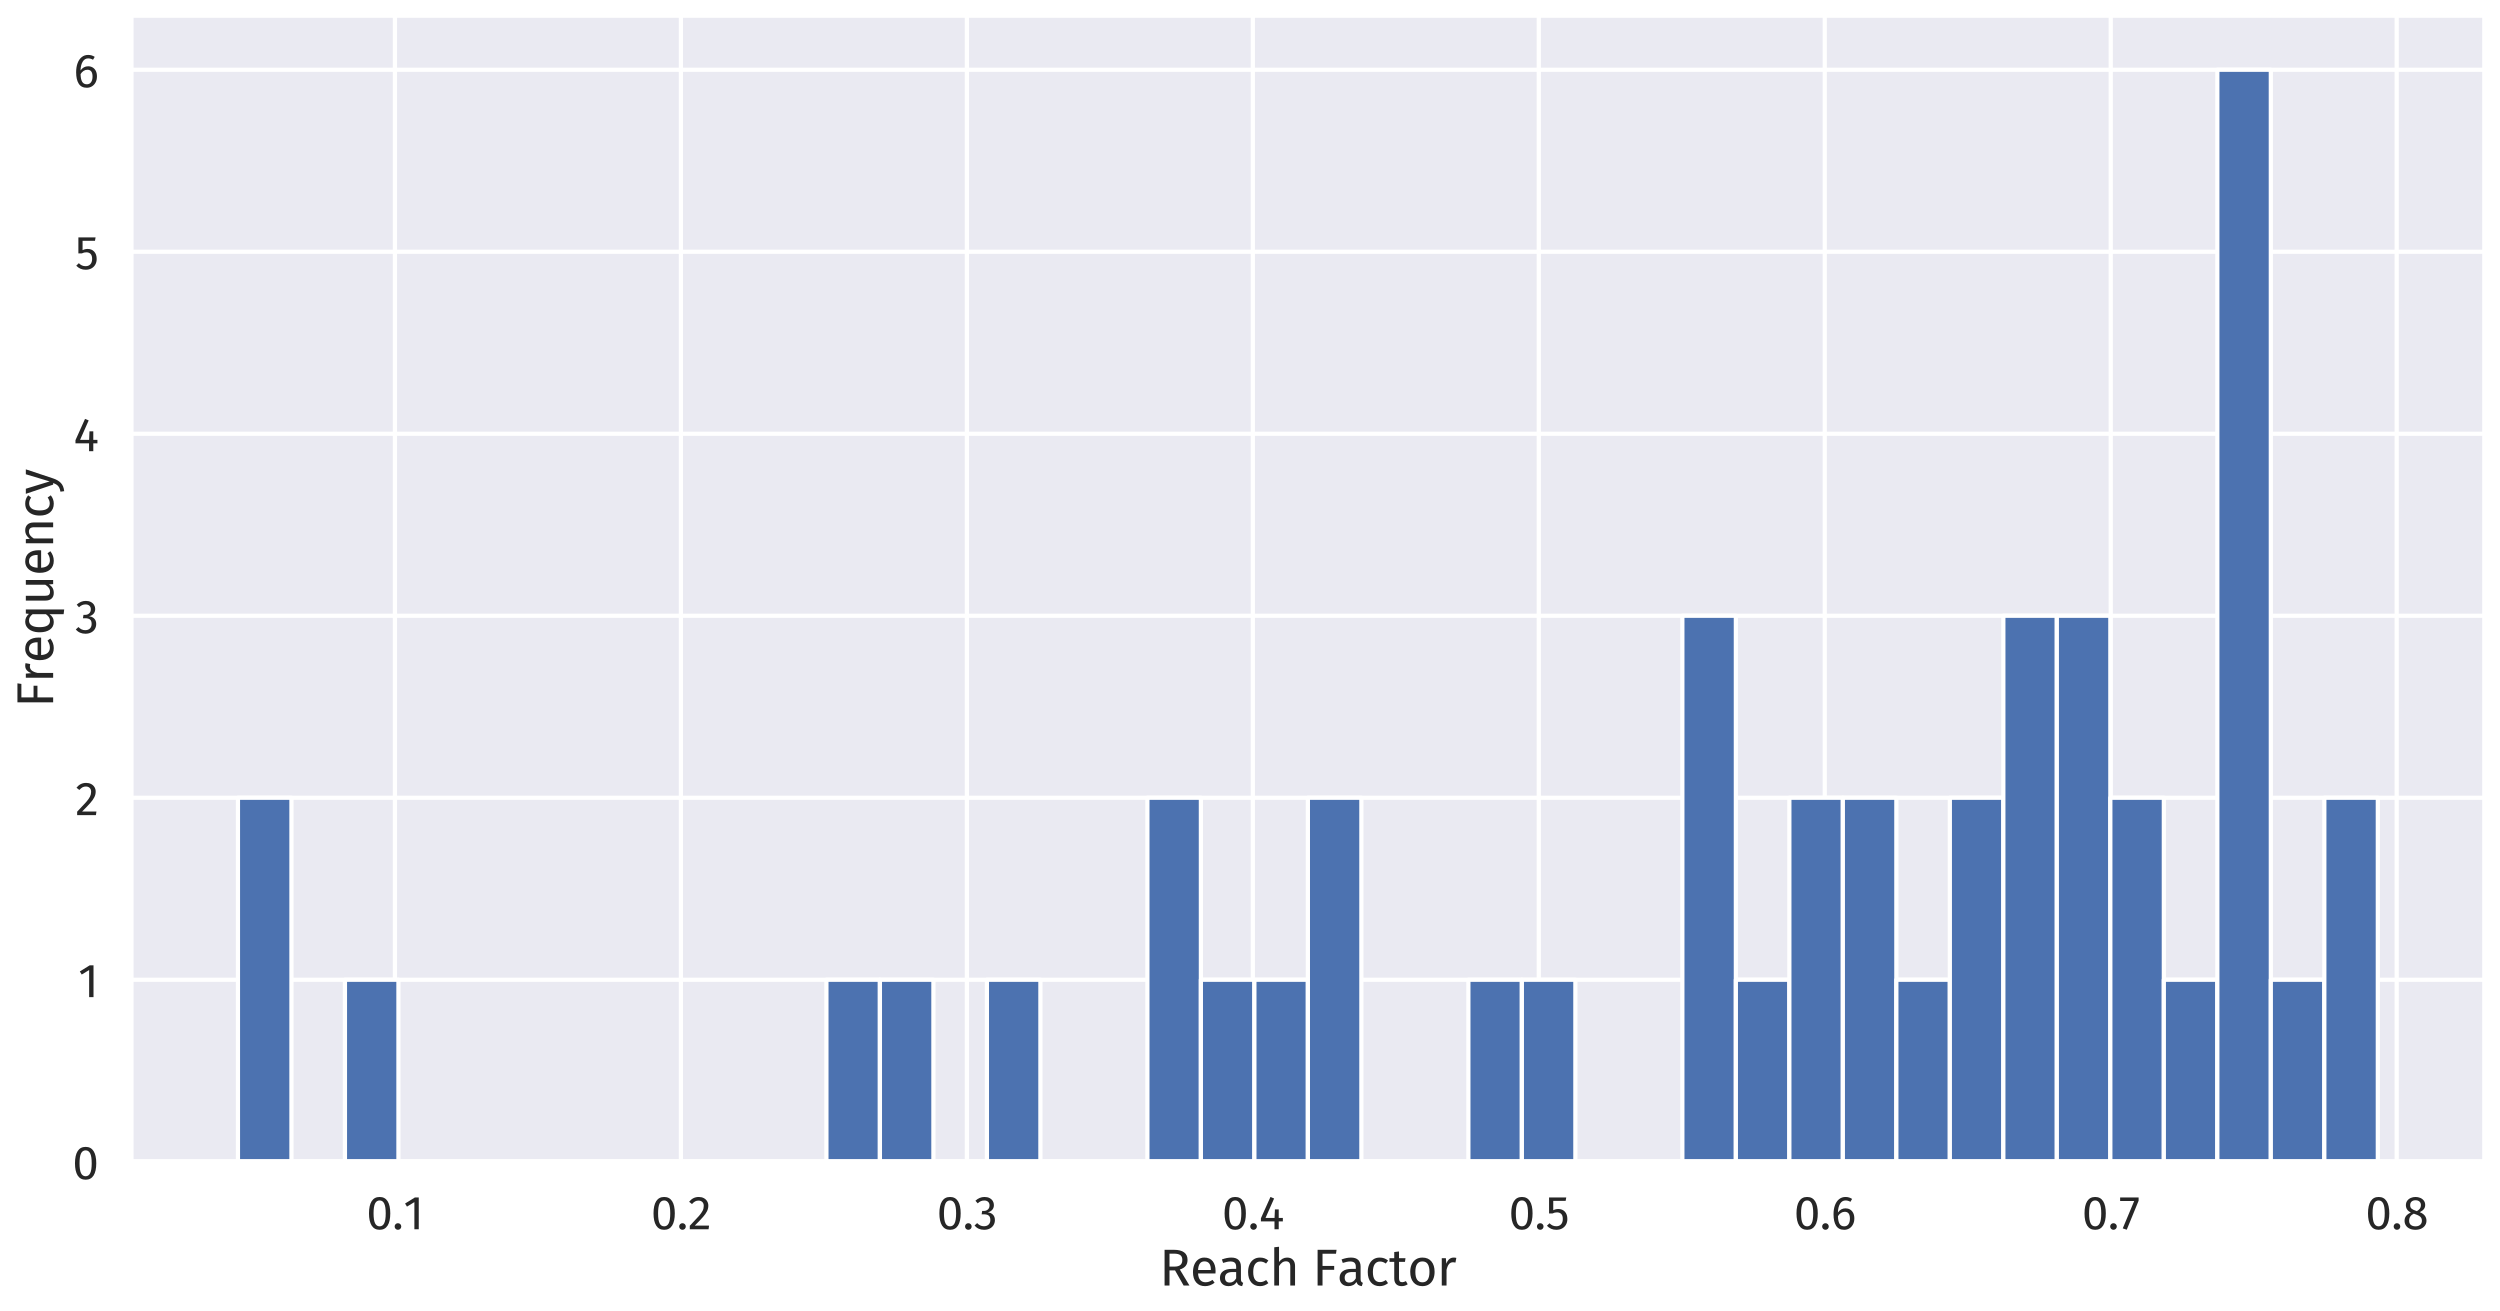 <?xml version="1.0" encoding="utf-8" standalone="no"?>
<!DOCTYPE svg PUBLIC "-//W3C//DTD SVG 1.1//EN"
  "http://www.w3.org/Graphics/SVG/1.1/DTD/svg11.dtd">
<svg height="621.797pt" version="1.1" viewBox="0 0 1185.287 621.797" width="1185.287pt" xmlns="http://www.w3.org/2000/svg" xmlns:xlink="http://www.w3.org/1999/xlink">
 <defs>
  <style type="text/css">*{stroke-linecap:butt;stroke-linejoin:round;}</style>
 </defs>
 <g id="figure_1">
  <g id="patch_1">
   <path d="M 0 621.797 
L 1185.287 621.797 
L 1185.287 0 
L 0 0 
z
" style="fill:#ffffff;"/>
  </g>
  <g id="axes_1">
   <g id="patch_2">
    <path d="M 62.087 550.8 
L 1178.087 550.8 
L 1178.087 7.2 
L 62.087 7.2 
z
" style="fill:#eaeaf2;"/>
   </g>
   <g id="matplotlib.axis_1">
    <g id="xtick_1">
     <g id="line2d_1">
      <path clip-path="url(#p98140f1c1e)" d="M 187.247 550.8 
L 187.247 7.2 
" style="fill:none;stroke:#ffffff;stroke-linecap:round;stroke-width:2;"/>
     </g>
     <g id="text_1">
      <!-- 0.1 -->
      <g style="fill:#262626;" transform="translate(173.707 582.8)scale(0.22 -0.22)">
       <defs>
        <path d="M 1786 4346 
Q 2496 4346 2857 3779 
Q 3219 3213 3219 2138 
Q 3219 1062 2857 492 
Q 2496 -77 1786 -77 
Q 1075 -77 713 492 
Q 352 1062 352 2138 
Q 352 3213 713 3779 
Q 1075 4346 1786 4346 
z
M 1786 3878 
Q 1370 3878 1168 3468 
Q 966 3059 966 2138 
Q 966 1216 1168 803 
Q 1370 390 1786 390 
Q 2195 390 2400 803 
Q 2605 1216 2605 2138 
Q 2605 3053 2400 3465 
Q 2195 3878 1786 3878 
z
" id="FiraSans-Regular-30" transform="scale(0.016)"/>
        <path d="M 762 813 
Q 954 813 1082 685 
Q 1210 557 1210 371 
Q 1210 186 1082 54 
Q 954 -77 762 -77 
Q 576 -77 448 54 
Q 320 186 320 371 
Q 320 557 448 685 
Q 576 813 762 813 
z
" id="FiraSans-Regular-2e" transform="scale(0.016)"/>
        <path d="M 2067 4282 
L 2067 0 
L 1478 0 
L 1478 3654 
L 480 3046 
L 224 3462 
L 1549 4282 
L 2067 4282 
z
" id="FiraSans-Regular-31" transform="scale(0.016)"/>
       </defs>
       <use xlink:href="#FiraSans-Regular-30"/>
       <use x="55.8" xlink:href="#FiraSans-Regular-2e"/>
       <use x="79.8" xlink:href="#FiraSans-Regular-31"/>
      </g>
     </g>
    </g>
    <g id="xtick_2">
     <g id="line2d_2">
      <path clip-path="url(#p98140f1c1e)" d="M 322.827 550.8 
L 322.827 7.2 
" style="fill:none;stroke:#ffffff;stroke-linecap:round;stroke-width:2;"/>
     </g>
     <g id="text_2">
      <!-- 0.2 -->
      <g style="fill:#262626;" transform="translate(308.605 582.8)scale(0.22 -0.22)">
       <defs>
        <path d="M 1459 4346 
Q 1843 4346 2134 4192 
Q 2426 4038 2586 3772 
Q 2746 3507 2746 3174 
Q 2746 2784 2570 2425 
Q 2394 2067 2029 1651 
Q 1664 1235 922 493 
L 2848 493 
L 2778 0 
L 250 0 
L 250 467 
Q 1107 1357 1465 1769 
Q 1824 2182 1977 2489 
Q 2131 2797 2131 3149 
Q 2131 3482 1939 3670 
Q 1747 3859 1427 3859 
Q 1165 3859 966 3750 
Q 768 3642 544 3392 
L 160 3699 
Q 422 4026 742 4186 
Q 1062 4346 1459 4346 
z
" id="FiraSans-Regular-32" transform="scale(0.016)"/>
       </defs>
       <use xlink:href="#FiraSans-Regular-30"/>
       <use x="55.8" xlink:href="#FiraSans-Regular-2e"/>
       <use x="79.8" xlink:href="#FiraSans-Regular-32"/>
      </g>
     </g>
    </g>
    <g id="xtick_3">
     <g id="line2d_3">
      <path clip-path="url(#p98140f1c1e)" d="M 458.407 550.8 
L 458.407 7.2 
" style="fill:none;stroke:#ffffff;stroke-linecap:round;stroke-width:2;"/>
     </g>
     <g id="text_3">
      <!-- 0.3 -->
      <g style="fill:#262626;" transform="translate(444.14 582.8)scale(0.22 -0.22)">
       <defs>
        <path d="M 1440 4346 
Q 1837 4346 2121 4198 
Q 2406 4051 2556 3801 
Q 2707 3552 2707 3258 
Q 2707 2867 2480 2614 
Q 2253 2362 1875 2272 
Q 2304 2234 2573 1965 
Q 2842 1696 2842 1235 
Q 2842 864 2662 563 
Q 2483 262 2150 92 
Q 1818 -77 1382 -77 
Q 992 -77 665 67 
Q 339 211 96 499 
L 448 826 
Q 659 608 880 505 
Q 1101 403 1363 403 
Q 1766 403 1996 630 
Q 2227 858 2227 1242 
Q 2227 1664 2009 1837 
Q 1792 2010 1376 2010 
L 1056 2010 
L 1126 2464 
L 1344 2464 
Q 1677 2464 1897 2662 
Q 2118 2861 2118 3219 
Q 2118 3520 1926 3696 
Q 1734 3872 1408 3872 
Q 1158 3872 950 3782 
Q 742 3693 525 3488 
L 218 3840 
Q 762 4346 1440 4346 
z
" id="FiraSans-Regular-33" transform="scale(0.016)"/>
       </defs>
       <use xlink:href="#FiraSans-Regular-30"/>
       <use x="55.8" xlink:href="#FiraSans-Regular-2e"/>
       <use x="79.8" xlink:href="#FiraSans-Regular-33"/>
      </g>
     </g>
    </g>
    <g id="xtick_4">
     <g id="line2d_4">
      <path clip-path="url(#p98140f1c1e)" d="M 593.987 550.8 
L 593.987 7.2 
" style="fill:none;stroke:#ffffff;stroke-linecap:round;stroke-width:2;"/>
     </g>
     <g id="text_4">
      <!-- 0.4 -->
      <g style="fill:#262626;" transform="translate(579.357 582.8)scale(0.22 -0.22)">
       <defs>
        <path d="M 3213 1523 
L 3213 1056 
L 2656 1056 
L 2656 0 
L 2086 0 
L 2086 1056 
L 256 1056 
L 256 1478 
L 1542 4346 
L 2035 4141 
L 877 1523 
L 2093 1523 
L 2144 2675 
L 2656 2675 
L 2656 1523 
L 3213 1523 
z
" id="FiraSans-Regular-34" transform="scale(0.016)"/>
       </defs>
       <use xlink:href="#FiraSans-Regular-30"/>
       <use x="55.8" xlink:href="#FiraSans-Regular-2e"/>
       <use x="79.8" xlink:href="#FiraSans-Regular-34"/>
      </g>
     </g>
    </g>
    <g id="xtick_5">
     <g id="line2d_5">
      <path clip-path="url(#p98140f1c1e)" d="M 729.567 550.8 
L 729.567 7.2 
" style="fill:none;stroke:#ffffff;stroke-linecap:round;stroke-width:2;"/>
     </g>
     <g id="text_5">
      <!-- 0.5 -->
      <g style="fill:#262626;" transform="translate(715.279 582.8)scale(0.22 -0.22)">
       <defs>
        <path d="M 2688 3821 
L 1018 3821 
L 1018 2560 
Q 1344 2726 1702 2726 
Q 2253 2726 2585 2364 
Q 2918 2003 2918 1370 
Q 2918 947 2732 617 
Q 2547 288 2211 105 
Q 1875 -77 1434 -77 
Q 1043 -77 736 60 
Q 429 198 166 467 
L 512 806 
Q 717 602 934 502 
Q 1152 403 1427 403 
Q 1837 403 2070 659 
Q 2304 915 2304 1382 
Q 2304 1850 2093 2061 
Q 1882 2272 1523 2272 
Q 1357 2272 1216 2237 
Q 1075 2202 915 2125 
L 454 2125 
L 454 4282 
L 2771 4282 
L 2688 3821 
z
" id="FiraSans-Regular-35" transform="scale(0.016)"/>
       </defs>
       <use xlink:href="#FiraSans-Regular-30"/>
       <use x="55.8" xlink:href="#FiraSans-Regular-2e"/>
       <use x="79.8" xlink:href="#FiraSans-Regular-35"/>
      </g>
     </g>
    </g>
    <g id="xtick_6">
     <g id="line2d_6">
      <path clip-path="url(#p98140f1c1e)" d="M 865.147 550.8 
L 865.147 7.2 
" style="fill:none;stroke:#ffffff;stroke-linecap:round;stroke-width:2;"/>
     </g>
     <g id="text_6">
      <!-- 0.6 -->
      <g style="fill:#262626;" transform="translate(850.507 582.8)scale(0.22 -0.22)">
       <defs>
        <path d="M 1971 2816 
Q 2298 2816 2566 2662 
Q 2835 2509 2995 2201 
Q 3155 1894 3155 1453 
Q 3155 998 2972 649 
Q 2790 301 2480 112 
Q 2170 -77 1792 -77 
Q 1043 -77 697 476 
Q 352 1030 352 2010 
Q 352 2707 547 3235 
Q 742 3763 1107 4054 
Q 1472 4346 1971 4346 
Q 2458 4346 2854 4083 
L 2624 3693 
Q 2323 3878 1965 3878 
Q 1504 3878 1235 3436 
Q 966 2995 941 2253 
Q 1338 2816 1971 2816 
z
M 1792 390 
Q 2163 390 2361 672 
Q 2560 954 2560 1434 
Q 2560 2349 1869 2349 
Q 1587 2349 1350 2192 
Q 1114 2035 947 1760 
Q 966 1056 1168 723 
Q 1370 390 1792 390 
z
" id="FiraSans-Regular-36" transform="scale(0.016)"/>
       </defs>
       <use xlink:href="#FiraSans-Regular-30"/>
       <use x="55.8" xlink:href="#FiraSans-Regular-2e"/>
       <use x="79.8" xlink:href="#FiraSans-Regular-36"/>
      </g>
     </g>
    </g>
    <g id="xtick_7">
     <g id="line2d_7">
      <path clip-path="url(#p98140f1c1e)" d="M 1000.728 550.8 
L 1000.728 7.2 
" style="fill:none;stroke:#ffffff;stroke-linecap:round;stroke-width:2;"/>
     </g>
     <g id="text_7">
      <!-- 0.7 -->
      <g style="fill:#262626;" transform="translate(987.065 582.8)scale(0.22 -0.22)">
       <defs>
        <path d="M 2650 4282 
L 2650 3840 
L 1050 -64 
L 512 115 
L 2054 3802 
L 160 3802 
L 160 4282 
L 2650 4282 
z
" id="FiraSans-Regular-37" transform="scale(0.016)"/>
       </defs>
       <use xlink:href="#FiraSans-Regular-30"/>
       <use x="55.8" xlink:href="#FiraSans-Regular-2e"/>
       <use x="79.8" xlink:href="#FiraSans-Regular-37"/>
      </g>
     </g>
    </g>
    <g id="xtick_8">
     <g id="line2d_8">
      <path clip-path="url(#p98140f1c1e)" d="M 1136.308 550.8 
L 1136.308 7.2 
" style="fill:none;stroke:#ffffff;stroke-linecap:round;stroke-width:2;"/>
     </g>
     <g id="text_8">
      <!-- 0.8 -->
      <g style="fill:#262626;" transform="translate(1121.47 582.8)scale(0.22 -0.22)">
       <defs>
        <path d="M 2336 2298 
Q 3238 1933 3238 1146 
Q 3238 794 3049 515 
Q 2861 237 2521 80 
Q 2182 -77 1754 -77 
Q 1318 -77 985 76 
Q 653 230 470 505 
Q 288 781 288 1133 
Q 288 1530 502 1798 
Q 717 2067 1133 2246 
Q 794 2419 630 2665 
Q 467 2912 467 3245 
Q 467 3590 649 3840 
Q 832 4090 1129 4218 
Q 1427 4346 1766 4346 
Q 2099 4346 2396 4224 
Q 2694 4102 2880 3856 
Q 3066 3610 3066 3264 
Q 3066 2944 2886 2713 
Q 2707 2483 2336 2298 
z
M 1766 3904 
Q 1434 3904 1238 3731 
Q 1043 3558 1043 3238 
Q 1043 2931 1232 2771 
Q 1421 2611 1837 2477 
L 1946 2438 
Q 2234 2605 2362 2790 
Q 2490 2976 2490 3245 
Q 2490 3546 2301 3725 
Q 2112 3904 1766 3904 
z
M 1760 390 
Q 2157 390 2390 595 
Q 2624 800 2624 1139 
Q 2624 1370 2534 1526 
Q 2445 1683 2246 1801 
Q 2048 1920 1690 2042 
L 1530 2099 
Q 1210 1946 1056 1712 
Q 902 1478 902 1133 
Q 902 781 1132 585 
Q 1363 390 1760 390 
z
" id="FiraSans-Regular-38" transform="scale(0.016)"/>
       </defs>
       <use xlink:href="#FiraSans-Regular-30"/>
       <use x="55.8" xlink:href="#FiraSans-Regular-2e"/>
       <use x="79.8" xlink:href="#FiraSans-Regular-38"/>
      </g>
     </g>
    </g>
    <g id="text_9">
     <!-- Reach Factor -->
     <g style="fill:#262626;" transform="translate(549.684 609.485)scale(0.24 -0.24)">
      <defs>
       <path d="M 1933 1869 
L 1248 1869 
L 1248 0 
L 640 0 
L 640 4410 
L 1798 4410 
Q 2624 4410 3049 4096 
Q 3475 3782 3475 3162 
Q 3475 2701 3238 2413 
Q 3002 2125 2522 1978 
L 3712 0 
L 2989 0 
L 1933 1869 
z
M 1862 2336 
Q 2342 2336 2585 2531 
Q 2829 2726 2829 3162 
Q 2829 3571 2582 3753 
Q 2336 3936 1792 3936 
L 1248 3936 
L 1248 2336 
L 1862 2336 
z
" id="FiraSans-Regular-52" transform="scale(0.016)"/>
       <path d="M 3155 1786 
Q 3155 1638 3142 1485 
L 992 1485 
Q 1030 928 1273 665 
Q 1517 403 1901 403 
Q 2144 403 2349 473 
Q 2554 544 2778 698 
L 3034 346 
Q 2496 -77 1856 -77 
Q 1152 -77 758 384 
Q 365 845 365 1651 
Q 365 2176 534 2582 
Q 704 2989 1021 3219 
Q 1338 3450 1766 3450 
Q 2438 3450 2796 3008 
Q 3155 2566 3155 1786 
z
M 2573 1958 
Q 2573 2458 2374 2720 
Q 2176 2982 1779 2982 
Q 1056 2982 992 1920 
L 2573 1920 
L 2573 1958 
z
" id="FiraSans-Regular-65" transform="scale(0.016)"/>
       <path d="M 2880 787 
Q 2880 582 2950 483 
Q 3021 384 3162 333 
L 3027 -77 
Q 2765 -45 2605 70 
Q 2445 186 2368 429 
Q 2029 -77 1363 -77 
Q 864 -77 576 204 
Q 288 486 288 941 
Q 288 1478 675 1766 
Q 1062 2054 1773 2054 
L 2291 2054 
L 2291 2304 
Q 2291 2662 2118 2816 
Q 1946 2970 1587 2970 
Q 1216 2970 678 2790 
L 531 3219 
Q 1158 3450 1696 3450 
Q 2291 3450 2585 3158 
Q 2880 2867 2880 2330 
L 2880 787 
z
M 1498 365 
Q 2003 365 2291 890 
L 2291 1664 
L 1850 1664 
Q 915 1664 915 973 
Q 915 672 1062 518 
Q 1210 365 1498 365 
z
" id="FiraSans-Regular-61" transform="scale(0.016)"/>
       <path d="M 1837 3450 
Q 2138 3450 2387 3363 
Q 2637 3277 2867 3085 
L 2586 2714 
Q 2406 2842 2236 2902 
Q 2067 2963 1862 2963 
Q 1453 2963 1225 2636 
Q 998 2310 998 1670 
Q 998 1030 1222 726 
Q 1446 422 1862 422 
Q 2061 422 2227 483 
Q 2394 544 2598 678 
L 2867 294 
Q 2406 -77 1837 -77 
Q 1152 -77 758 384 
Q 365 845 365 1658 
Q 365 2195 544 2598 
Q 723 3002 1052 3226 
Q 1382 3450 1837 3450 
z
" id="FiraSans-Regular-63" transform="scale(0.016)"/>
       <path d="M 2195 3450 
Q 2656 3450 2915 3174 
Q 3174 2899 3174 2419 
L 3174 0 
L 2586 0 
L 2586 2336 
Q 2586 2694 2448 2841 
Q 2310 2989 2048 2989 
Q 1786 2989 1581 2835 
Q 1376 2682 1197 2400 
L 1197 0 
L 608 0 
L 608 4723 
L 1197 4787 
L 1197 2906 
Q 1594 3450 2195 3450 
z
" id="FiraSans-Regular-68" transform="scale(0.016)"/>
       <path id="FiraSans-Regular-20" transform="scale(0.016)"/>
       <path d="M 640 0 
L 640 4410 
L 2982 4410 
L 2912 3923 
L 1248 3923 
L 1248 2419 
L 2688 2419 
L 2688 1939 
L 1248 1939 
L 1248 0 
L 640 0 
z
" id="FiraSans-Regular-46" transform="scale(0.016)"/>
       <path d="M 2310 154 
Q 1978 -77 1555 -77 
Q 1126 -77 886 169 
Q 646 416 646 883 
L 646 2918 
L 58 2918 
L 58 3373 
L 646 3373 
L 646 4134 
L 1235 4205 
L 1235 3373 
L 2035 3373 
L 1971 2918 
L 1235 2918 
L 1235 909 
Q 1235 646 1328 528 
Q 1421 410 1638 410 
Q 1837 410 2086 544 
L 2310 154 
z
" id="FiraSans-Regular-74" transform="scale(0.016)"/>
       <path d="M 1875 3450 
Q 2586 3450 2979 2976 
Q 3373 2502 3373 1690 
Q 3373 1165 3193 765 
Q 3014 365 2675 144 
Q 2336 -77 1869 -77 
Q 1158 -77 761 396 
Q 365 870 365 1683 
Q 365 2208 544 2608 
Q 723 3008 1062 3229 
Q 1402 3450 1875 3450 
z
M 1875 2976 
Q 998 2976 998 1683 
Q 998 397 1869 397 
Q 2739 397 2739 1690 
Q 2739 2976 1875 2976 
z
" id="FiraSans-Regular-6f" transform="scale(0.016)"/>
       <path d="M 2074 3450 
Q 2253 3450 2406 3411 
L 2298 2835 
Q 2144 2874 2003 2874 
Q 1690 2874 1498 2643 
Q 1306 2413 1197 1926 
L 1197 0 
L 608 0 
L 608 3373 
L 1114 3373 
L 1171 2688 
Q 1306 3066 1536 3258 
Q 1766 3450 2074 3450 
z
" id="FiraSans-Regular-72" transform="scale(0.016)"/>
      </defs>
      <use xlink:href="#FiraSans-Regular-52"/>
      <use x="60.5" xlink:href="#FiraSans-Regular-65"/>
      <use x="115" xlink:href="#FiraSans-Regular-61"/>
      <use x="169.4" xlink:href="#FiraSans-Regular-63"/>
      <use x="217.2" xlink:href="#FiraSans-Regular-68"/>
      <use x="275.8" xlink:href="#FiraSans-Regular-20"/>
      <use x="302.3" xlink:href="#FiraSans-Regular-46"/>
      <use x="351.4" xlink:href="#FiraSans-Regular-61"/>
      <use x="405.8" xlink:href="#FiraSans-Regular-63"/>
      <use x="453.6" xlink:href="#FiraSans-Regular-74"/>
      <use x="489.7" xlink:href="#FiraSans-Regular-6f"/>
      <use x="548.1" xlink:href="#FiraSans-Regular-72"/>
     </g>
    </g>
   </g>
   <g id="matplotlib.axis_2">
    <g id="ytick_1">
     <g id="line2d_9">
      <path clip-path="url(#p98140f1c1e)" d="M 62.087 550.8 
L 1178.087 550.8 
" style="fill:none;stroke:#ffffff;stroke-linecap:round;stroke-width:2;"/>
     </g>
     <g id="text_10">
      <!-- 0 -->
      <g style="fill:#262626;" transform="translate(34.311 559.05)scale(0.22 -0.22)">
       <use xlink:href="#FiraSans-Regular-30"/>
      </g>
     </g>
    </g>
    <g id="ytick_2">
     <g id="line2d_10">
      <path clip-path="url(#p98140f1c1e)" d="M 62.087 464.514 
L 1178.087 464.514 
" style="fill:none;stroke:#ffffff;stroke-linecap:round;stroke-width:2;"/>
     </g>
     <g id="text_11">
      <!-- 1 -->
      <g style="fill:#262626;" transform="translate(37.061 472.764)scale(0.22 -0.22)">
       <use xlink:href="#FiraSans-Regular-31"/>
      </g>
     </g>
    </g>
    <g id="ytick_3">
     <g id="line2d_11">
      <path clip-path="url(#p98140f1c1e)" d="M 62.087 378.229 
L 1178.087 378.229 
" style="fill:none;stroke:#ffffff;stroke-linecap:round;stroke-width:2;"/>
     </g>
     <g id="text_12">
      <!-- 2 -->
      <g style="fill:#262626;" transform="translate(35.697 386.479)scale(0.22 -0.22)">
       <use xlink:href="#FiraSans-Regular-32"/>
      </g>
     </g>
    </g>
    <g id="ytick_4">
     <g id="line2d_12">
      <path clip-path="url(#p98140f1c1e)" d="M 62.087 291.943 
L 1178.087 291.943 
" style="fill:none;stroke:#ffffff;stroke-linecap:round;stroke-width:2;"/>
     </g>
     <g id="text_13">
      <!-- 3 -->
      <g style="fill:#262626;" transform="translate(35.607 300.193)scale(0.22 -0.22)">
       <use xlink:href="#FiraSans-Regular-33"/>
      </g>
     </g>
    </g>
    <g id="ytick_5">
     <g id="line2d_13">
      <path clip-path="url(#p98140f1c1e)" d="M 62.087 205.657 
L 1178.087 205.657 
" style="fill:none;stroke:#ffffff;stroke-linecap:round;stroke-width:2;"/>
     </g>
     <g id="text_14">
      <!-- 4 -->
      <g style="fill:#262626;" transform="translate(34.882 213.907)scale(0.22 -0.22)">
       <use xlink:href="#FiraSans-Regular-34"/>
      </g>
     </g>
    </g>
    <g id="ytick_6">
     <g id="line2d_14">
      <path clip-path="url(#p98140f1c1e)" d="M 62.087 119.371 
L 1178.087 119.371 
" style="fill:none;stroke:#ffffff;stroke-linecap:round;stroke-width:2;"/>
     </g>
     <g id="text_15">
      <!-- 5 -->
      <g style="fill:#262626;" transform="translate(35.566 127.621)scale(0.22 -0.22)">
       <use xlink:href="#FiraSans-Regular-35"/>
      </g>
     </g>
    </g>
    <g id="ytick_7">
     <g id="line2d_15">
      <path clip-path="url(#p98140f1c1e)" d="M 62.087 33.086 
L 1178.087 33.086 
" style="fill:none;stroke:#ffffff;stroke-linecap:round;stroke-width:2;"/>
     </g>
     <g id="text_16">
      <!-- 6 -->
      <g style="fill:#262626;" transform="translate(34.861 41.336)scale(0.22 -0.22)">
       <use xlink:href="#FiraSans-Regular-36"/>
      </g>
     </g>
    </g>
    <g id="text_17">
     <!-- Frequency -->
     <g style="fill:#262626;" transform="translate(25.2 335.434)rotate(-90)scale(0.24 -0.24)">
      <defs>
       <path d="M 3219 3373 
L 3219 -1363 
L 2630 -1293 
L 2630 448 
Q 2464 198 2217 60 
Q 1971 -77 1670 -77 
Q 1069 -77 733 396 
Q 397 870 397 1670 
Q 397 2189 557 2592 
Q 717 2995 1017 3222 
Q 1318 3450 1722 3450 
Q 2259 3450 2669 2995 
L 2714 3373 
L 3219 3373 
z
M 1798 390 
Q 2067 390 2259 515 
Q 2451 640 2630 890 
L 2630 2541 
Q 2464 2758 2275 2870 
Q 2086 2982 1850 2982 
Q 1459 2982 1244 2656 
Q 1030 2330 1030 1683 
Q 1030 1030 1228 710 
Q 1427 390 1798 390 
z
" id="FiraSans-Regular-71" transform="scale(0.016)"/>
       <path d="M 3117 0 
L 2611 0 
L 2566 525 
Q 2374 211 2124 67 
Q 1875 -77 1517 -77 
Q 1075 -77 825 192 
Q 576 461 576 954 
L 576 3373 
L 1165 3373 
L 1165 1018 
Q 1165 672 1286 528 
Q 1408 384 1683 384 
Q 2176 384 2528 966 
L 2528 3373 
L 3117 3373 
L 3117 0 
z
" id="FiraSans-Regular-75" transform="scale(0.016)"/>
       <path d="M 2195 3450 
Q 2656 3450 2915 3174 
Q 3174 2899 3174 2419 
L 3174 0 
L 2586 0 
L 2586 2336 
Q 2586 2694 2451 2841 
Q 2317 2989 2054 2989 
Q 1786 2989 1581 2835 
Q 1376 2682 1197 2394 
L 1197 0 
L 608 0 
L 608 3373 
L 1114 3373 
L 1165 2874 
Q 1344 3142 1609 3296 
Q 1875 3450 2195 3450 
z
" id="FiraSans-Regular-6e" transform="scale(0.016)"/>
       <path d="M 1958 -19 
Q 1760 -608 1405 -950 
Q 1050 -1293 390 -1363 
L 326 -902 
Q 659 -845 857 -736 
Q 1056 -627 1174 -457 
Q 1293 -288 1395 0 
L 1197 0 
L 64 3373 
L 691 3373 
L 1594 429 
L 2477 3373 
L 3085 3373 
L 1958 -19 
z
" id="FiraSans-Regular-79" transform="scale(0.016)"/>
      </defs>
      <use xlink:href="#FiraSans-Regular-46"/>
      <use x="49.1" xlink:href="#FiraSans-Regular-72"/>
      <use x="87.7" xlink:href="#FiraSans-Regular-65"/>
      <use x="142.2" xlink:href="#FiraSans-Regular-71"/>
      <use x="202" xlink:href="#FiraSans-Regular-75"/>
      <use x="260.2" xlink:href="#FiraSans-Regular-65"/>
      <use x="314.7" xlink:href="#FiraSans-Regular-6e"/>
      <use x="373.3" xlink:href="#FiraSans-Regular-63"/>
      <use x="421.1" xlink:href="#FiraSans-Regular-79"/>
     </g>
    </g>
   </g>
   <g id="patch_3">
    <path clip-path="url(#p98140f1c1e)" d="M 112.814 550.8 
L 138.177 550.8 
L 138.177 378.229 
L 112.814 378.229 
z
" style="fill:#4c72b0;stroke:#ffffff;stroke-linejoin:miter;stroke-width:2;"/>
   </g>
   <g id="patch_4">
    <path clip-path="url(#p98140f1c1e)" d="M 138.177 550.8 
L 163.541 550.8 
L 163.541 550.8 
L 138.177 550.8 
z
" style="fill:#4c72b0;stroke:#ffffff;stroke-linejoin:miter;stroke-width:2;"/>
   </g>
   <g id="patch_5">
    <path clip-path="url(#p98140f1c1e)" d="M 163.541 550.8 
L 188.905 550.8 
L 188.905 464.514 
L 163.541 464.514 
z
" style="fill:#4c72b0;stroke:#ffffff;stroke-linejoin:miter;stroke-width:2;"/>
   </g>
   <g id="patch_6">
    <path clip-path="url(#p98140f1c1e)" d="M 188.905 550.8 
L 214.268 550.8 
L 214.268 550.8 
L 188.905 550.8 
z
" style="fill:#4c72b0;stroke:#ffffff;stroke-linejoin:miter;stroke-width:2;"/>
   </g>
   <g id="patch_7">
    <path clip-path="url(#p98140f1c1e)" d="M 214.268 550.8 
L 239.632 550.8 
L 239.632 550.8 
L 214.268 550.8 
z
" style="fill:#4c72b0;stroke:#ffffff;stroke-linejoin:miter;stroke-width:2;"/>
   </g>
   <g id="patch_8">
    <path clip-path="url(#p98140f1c1e)" d="M 239.632 550.8 
L 264.996 550.8 
L 264.996 550.8 
L 239.632 550.8 
z
" style="fill:#4c72b0;stroke:#ffffff;stroke-linejoin:miter;stroke-width:2;"/>
   </g>
   <g id="patch_9">
    <path clip-path="url(#p98140f1c1e)" d="M 264.996 550.8 
L 290.359 550.8 
L 290.359 550.8 
L 264.996 550.8 
z
" style="fill:#4c72b0;stroke:#ffffff;stroke-linejoin:miter;stroke-width:2;"/>
   </g>
   <g id="patch_10">
    <path clip-path="url(#p98140f1c1e)" d="M 290.359 550.8 
L 315.723 550.8 
L 315.723 550.8 
L 290.359 550.8 
z
" style="fill:#4c72b0;stroke:#ffffff;stroke-linejoin:miter;stroke-width:2;"/>
   </g>
   <g id="patch_11">
    <path clip-path="url(#p98140f1c1e)" d="M 315.723 550.8 
L 341.087 550.8 
L 341.087 550.8 
L 315.723 550.8 
z
" style="fill:#4c72b0;stroke:#ffffff;stroke-linejoin:miter;stroke-width:2;"/>
   </g>
   <g id="patch_12">
    <path clip-path="url(#p98140f1c1e)" d="M 341.087 550.8 
L 366.45 550.8 
L 366.45 550.8 
L 341.087 550.8 
z
" style="fill:#4c72b0;stroke:#ffffff;stroke-linejoin:miter;stroke-width:2;"/>
   </g>
   <g id="patch_13">
    <path clip-path="url(#p98140f1c1e)" d="M 366.45 550.8 
L 391.814 550.8 
L 391.814 550.8 
L 366.45 550.8 
z
" style="fill:#4c72b0;stroke:#ffffff;stroke-linejoin:miter;stroke-width:2;"/>
   </g>
   <g id="patch_14">
    <path clip-path="url(#p98140f1c1e)" d="M 391.814 550.8 
L 417.177 550.8 
L 417.177 464.514 
L 391.814 464.514 
z
" style="fill:#4c72b0;stroke:#ffffff;stroke-linejoin:miter;stroke-width:2;"/>
   </g>
   <g id="patch_15">
    <path clip-path="url(#p98140f1c1e)" d="M 417.177 550.8 
L 442.541 550.8 
L 442.541 464.514 
L 417.177 464.514 
z
" style="fill:#4c72b0;stroke:#ffffff;stroke-linejoin:miter;stroke-width:2;"/>
   </g>
   <g id="patch_16">
    <path clip-path="url(#p98140f1c1e)" d="M 442.541 550.8 
L 467.905 550.8 
L 467.905 550.8 
L 442.541 550.8 
z
" style="fill:#4c72b0;stroke:#ffffff;stroke-linejoin:miter;stroke-width:2;"/>
   </g>
   <g id="patch_17">
    <path clip-path="url(#p98140f1c1e)" d="M 467.905 550.8 
L 493.268 550.8 
L 493.268 464.514 
L 467.905 464.514 
z
" style="fill:#4c72b0;stroke:#ffffff;stroke-linejoin:miter;stroke-width:2;"/>
   </g>
   <g id="patch_18">
    <path clip-path="url(#p98140f1c1e)" d="M 493.268 550.8 
L 518.632 550.8 
L 518.632 550.8 
L 493.268 550.8 
z
" style="fill:#4c72b0;stroke:#ffffff;stroke-linejoin:miter;stroke-width:2;"/>
   </g>
   <g id="patch_19">
    <path clip-path="url(#p98140f1c1e)" d="M 518.632 550.8 
L 543.996 550.8 
L 543.996 550.8 
L 518.632 550.8 
z
" style="fill:#4c72b0;stroke:#ffffff;stroke-linejoin:miter;stroke-width:2;"/>
   </g>
   <g id="patch_20">
    <path clip-path="url(#p98140f1c1e)" d="M 543.996 550.8 
L 569.359 550.8 
L 569.359 378.229 
L 543.996 378.229 
z
" style="fill:#4c72b0;stroke:#ffffff;stroke-linejoin:miter;stroke-width:2;"/>
   </g>
   <g id="patch_21">
    <path clip-path="url(#p98140f1c1e)" d="M 569.359 550.8 
L 594.723 550.8 
L 594.723 464.514 
L 569.359 464.514 
z
" style="fill:#4c72b0;stroke:#ffffff;stroke-linejoin:miter;stroke-width:2;"/>
   </g>
   <g id="patch_22">
    <path clip-path="url(#p98140f1c1e)" d="M 594.723 550.8 
L 620.087 550.8 
L 620.087 464.514 
L 594.723 464.514 
z
" style="fill:#4c72b0;stroke:#ffffff;stroke-linejoin:miter;stroke-width:2;"/>
   </g>
   <g id="patch_23">
    <path clip-path="url(#p98140f1c1e)" d="M 620.087 550.8 
L 645.45 550.8 
L 645.45 378.229 
L 620.087 378.229 
z
" style="fill:#4c72b0;stroke:#ffffff;stroke-linejoin:miter;stroke-width:2;"/>
   </g>
   <g id="patch_24">
    <path clip-path="url(#p98140f1c1e)" d="M 645.45 550.8 
L 670.814 550.8 
L 670.814 550.8 
L 645.45 550.8 
z
" style="fill:#4c72b0;stroke:#ffffff;stroke-linejoin:miter;stroke-width:2;"/>
   </g>
   <g id="patch_25">
    <path clip-path="url(#p98140f1c1e)" d="M 670.814 550.8 
L 696.177 550.8 
L 696.177 550.8 
L 670.814 550.8 
z
" style="fill:#4c72b0;stroke:#ffffff;stroke-linejoin:miter;stroke-width:2;"/>
   </g>
   <g id="patch_26">
    <path clip-path="url(#p98140f1c1e)" d="M 696.177 550.8 
L 721.541 550.8 
L 721.541 464.514 
L 696.177 464.514 
z
" style="fill:#4c72b0;stroke:#ffffff;stroke-linejoin:miter;stroke-width:2;"/>
   </g>
   <g id="patch_27">
    <path clip-path="url(#p98140f1c1e)" d="M 721.541 550.8 
L 746.905 550.8 
L 746.905 464.514 
L 721.541 464.514 
z
" style="fill:#4c72b0;stroke:#ffffff;stroke-linejoin:miter;stroke-width:2;"/>
   </g>
   <g id="patch_28">
    <path clip-path="url(#p98140f1c1e)" d="M 746.905 550.8 
L 772.268 550.8 
L 772.268 550.8 
L 746.905 550.8 
z
" style="fill:#4c72b0;stroke:#ffffff;stroke-linejoin:miter;stroke-width:2;"/>
   </g>
   <g id="patch_29">
    <path clip-path="url(#p98140f1c1e)" d="M 772.268 550.8 
L 797.632 550.8 
L 797.632 550.8 
L 772.268 550.8 
z
" style="fill:#4c72b0;stroke:#ffffff;stroke-linejoin:miter;stroke-width:2;"/>
   </g>
   <g id="patch_30">
    <path clip-path="url(#p98140f1c1e)" d="M 797.632 550.8 
L 822.996 550.8 
L 822.996 291.943 
L 797.632 291.943 
z
" style="fill:#4c72b0;stroke:#ffffff;stroke-linejoin:miter;stroke-width:2;"/>
   </g>
   <g id="patch_31">
    <path clip-path="url(#p98140f1c1e)" d="M 822.996 550.8 
L 848.359 550.8 
L 848.359 464.514 
L 822.996 464.514 
z
" style="fill:#4c72b0;stroke:#ffffff;stroke-linejoin:miter;stroke-width:2;"/>
   </g>
   <g id="patch_32">
    <path clip-path="url(#p98140f1c1e)" d="M 848.359 550.8 
L 873.723 550.8 
L 873.723 378.229 
L 848.359 378.229 
z
" style="fill:#4c72b0;stroke:#ffffff;stroke-linejoin:miter;stroke-width:2;"/>
   </g>
   <g id="patch_33">
    <path clip-path="url(#p98140f1c1e)" d="M 873.723 550.8 
L 899.087 550.8 
L 899.087 378.229 
L 873.723 378.229 
z
" style="fill:#4c72b0;stroke:#ffffff;stroke-linejoin:miter;stroke-width:2;"/>
   </g>
   <g id="patch_34">
    <path clip-path="url(#p98140f1c1e)" d="M 899.087 550.8 
L 924.45 550.8 
L 924.45 464.514 
L 899.087 464.514 
z
" style="fill:#4c72b0;stroke:#ffffff;stroke-linejoin:miter;stroke-width:2;"/>
   </g>
   <g id="patch_35">
    <path clip-path="url(#p98140f1c1e)" d="M 924.45 550.8 
L 949.814 550.8 
L 949.814 378.229 
L 924.45 378.229 
z
" style="fill:#4c72b0;stroke:#ffffff;stroke-linejoin:miter;stroke-width:2;"/>
   </g>
   <g id="patch_36">
    <path clip-path="url(#p98140f1c1e)" d="M 949.814 550.8 
L 975.177 550.8 
L 975.177 291.943 
L 949.814 291.943 
z
" style="fill:#4c72b0;stroke:#ffffff;stroke-linejoin:miter;stroke-width:2;"/>
   </g>
   <g id="patch_37">
    <path clip-path="url(#p98140f1c1e)" d="M 975.177 550.8 
L 1000.541 550.8 
L 1000.541 291.943 
L 975.177 291.943 
z
" style="fill:#4c72b0;stroke:#ffffff;stroke-linejoin:miter;stroke-width:2;"/>
   </g>
   <g id="patch_38">
    <path clip-path="url(#p98140f1c1e)" d="M 1000.541 550.8 
L 1025.905 550.8 
L 1025.905 378.229 
L 1000.541 378.229 
z
" style="fill:#4c72b0;stroke:#ffffff;stroke-linejoin:miter;stroke-width:2;"/>
   </g>
   <g id="patch_39">
    <path clip-path="url(#p98140f1c1e)" d="M 1025.905 550.8 
L 1051.268 550.8 
L 1051.268 464.514 
L 1025.905 464.514 
z
" style="fill:#4c72b0;stroke:#ffffff;stroke-linejoin:miter;stroke-width:2;"/>
   </g>
   <g id="patch_40">
    <path clip-path="url(#p98140f1c1e)" d="M 1051.268 550.8 
L 1076.632 550.8 
L 1076.632 33.086 
L 1051.268 33.086 
z
" style="fill:#4c72b0;stroke:#ffffff;stroke-linejoin:miter;stroke-width:2;"/>
   </g>
   <g id="patch_41">
    <path clip-path="url(#p98140f1c1e)" d="M 1076.632 550.8 
L 1101.996 550.8 
L 1101.996 464.514 
L 1076.632 464.514 
z
" style="fill:#4c72b0;stroke:#ffffff;stroke-linejoin:miter;stroke-width:2;"/>
   </g>
   <g id="patch_42">
    <path clip-path="url(#p98140f1c1e)" d="M 1101.996 550.8 
L 1127.359 550.8 
L 1127.359 378.229 
L 1101.996 378.229 
z
" style="fill:#4c72b0;stroke:#ffffff;stroke-linejoin:miter;stroke-width:2;"/>
   </g>
   <g id="patch_43">
    <path d="M 62.087 550.8 
L 62.087 7.2 
" style="fill:none;stroke:#ffffff;stroke-linecap:square;stroke-linejoin:miter;stroke-width:2.5;"/>
   </g>
   <g id="patch_44">
    <path d="M 1178.087 550.8 
L 1178.087 7.2 
" style="fill:none;stroke:#ffffff;stroke-linecap:square;stroke-linejoin:miter;stroke-width:2.5;"/>
   </g>
   <g id="patch_45">
    <path d="M 62.087 550.8 
L 1178.087 550.8 
" style="fill:none;stroke:#ffffff;stroke-linecap:square;stroke-linejoin:miter;stroke-width:2.5;"/>
   </g>
   <g id="patch_46">
    <path d="M 62.087 7.2 
L 1178.087 7.2 
" style="fill:none;stroke:#ffffff;stroke-linecap:square;stroke-linejoin:miter;stroke-width:2.5;"/>
   </g>
  </g>
 </g>
 <defs>
  <clipPath id="p98140f1c1e">
   <rect height="543.6" width="1116" x="62.087" y="7.2"/>
  </clipPath>
 </defs>
</svg>
